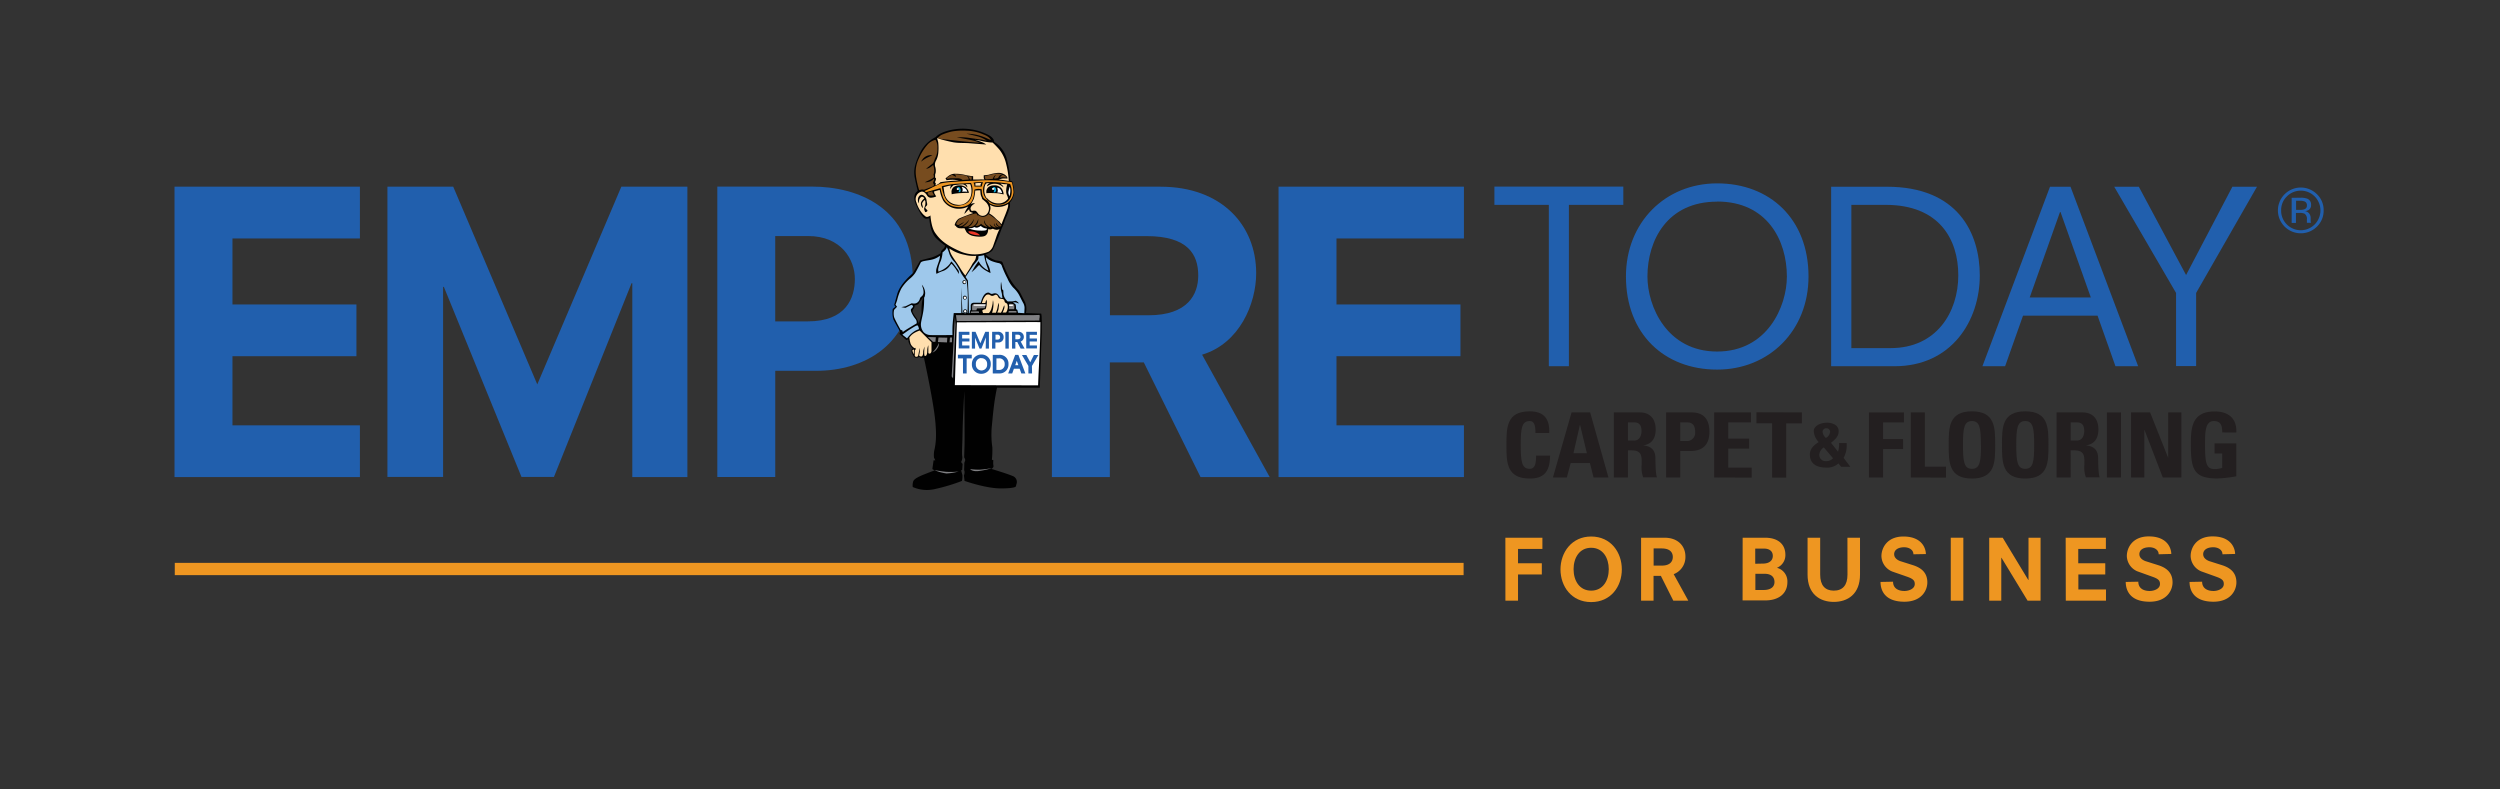 <svg id="Layer_1" data-name="Layer 1" xmlns="http://www.w3.org/2000/svg" xmlns:xlink="http://www.w3.org/1999/xlink" viewBox="0 0 684 216"><rect x="0" y="0" width="684" height="216" fill="#333333" stroke="none"/><defs><style>.cls-1{fill:none;}.cls-2{fill:#215fad;}.cls-3{fill:#ee9621;}.cls-4{fill:#231f20;}.cls-5{clip-path:url(#clip-path);}.cls-6{fill:#010101;}.cls-7{fill:#ed9623;}.cls-8{fill:#fff;}.cls-9{fill:#0bb0df;}.cls-10{fill:#774c1f;}.cls-11{fill:#eb3627;}.cls-12{fill:#808083;}.cls-13{fill:#9ec8eb;}.cls-14{fill:#ffdfae;}.cls-15{fill:#225fad;}</style><clipPath id="clip-path"><polygon class="cls-1" points="242.62 32.24 285.15 32.28 284.96 136.98 243.3 136.98 242.62 32.24"/></clipPath></defs><rect class="cls-1" width="684" height="216"/><path class="cls-2" d="M196.26,51.05h25.89c12.47,0,27.58,5.71,27.58,25.26,0,18.28-13.63,25.14-26.31,25.14H212.11v29.06H196.26ZM221,87.93c10.46,0,12.89-6.34,12.89-11.62s-3.7-11.73-12.79-11.73h-9V87.93Z"/><path class="cls-2" d="M47.75,51.08H98.47V65.24H63.6V83.31H97.52V97.46H63.6v18.91H98.47v14.16H47.75Z"/><path class="cls-2" d="M173,77.49h-.21l-21.23,53h-8.88l-21.24-52h-.21v52H106V51.08H124l23,54.09,23-54.09h18.07v79.45H173Z"/><path class="cls-2" d="M312.94,99.15h-9.29v31.38H287.8V51.08h29.69c16.69,0,26.2,10.46,26.2,23.67,0,8.34-4.55,19.23-14.8,22.29l18.5,33.49H328.47Zm1.27-12.89c10.88,0,13.63-5.81,13.63-10.88,0-5.7-2.75-10.78-14.16-10.78h-10V86.26Z"/><path class="cls-2" d="M349.81,51.08h50.72V65.24H365.66V83.31h33.92V97.46H365.66v18.91h34.87v14.16H349.81Z"/><path class="cls-2" d="M423.76,56.05H408.87v-5h35.27v5H429.25V100.2h-5.49Z"/><path class="cls-2" d="M469.81,50.17c14.44,0,25,9.74,25,25.47,0,14.83-10.78,25.48-25,25.48-14.43,0-24.95-9.73-24.95-25.48C444.86,60.82,455.64,50.17,469.81,50.17Zm0,5c-13.65,0-19.07,10.58-19.07,20.5,0,8.11,5.29,20.51,19.07,20.51s19.08-12.4,19.08-20.51C488.89,65.72,483.47,55.14,469.81,55.14Z"/><path class="cls-2" d="M516.26,51.09c19.53,0,25.41,12.8,25.41,24.29,0,12.28-7.64,24.82-23.32,24.82H501V51.09Zm-9.73,44.15h10.78c12.54,0,18.48-9.86,18.48-19.92,0-9.86-5.22-19.27-19.86-19.27h-9.4Z"/><path class="cls-2" d="M560.88,51.09h5.61L585,100.2h-6.21l-4.9-13.84H553.5l-4.9,13.84h-6.21ZM563.75,58h-.13l-8.29,23.38h16.72Z"/><path class="cls-2" d="M595.37,80.15,578.45,51.09h6.73l12.93,24.16,12.67-24.16h6.73L600.86,80.15v20h-5.49Z"/><path class="cls-2" d="M633.92,62a6.26,6.26,0,1,1,0-8.86,6,6,0,0,1,1.83,4.41A6.08,6.08,0,0,1,633.92,62Zm-8.24-8.25a5.18,5.18,0,0,0-1.56,3.81,5.26,5.26,0,0,0,1.55,3.84,5.37,5.37,0,0,0,7.63,0,5.44,5.44,0,0,0,0-7.65,5.36,5.36,0,0,0-7.62,0Zm3.69.35a5.06,5.06,0,0,1,1.87.25,1.69,1.69,0,0,1,1.07,1.74,1.51,1.51,0,0,1-.67,1.36,2.73,2.73,0,0,1-1,.33,1.69,1.69,0,0,1,1.18.67,2,2,0,0,1,.37,1.07V60c0,.16,0,.33,0,.51a2.12,2.12,0,0,0,.06.36l.05.08h-1.13a.14.14,0,0,1,0-.06.24.24,0,0,1,0-.08l0-.22v-.55a1.68,1.68,0,0,0-.64-1.57,3.07,3.07,0,0,0-1.36-.22h-1V61H627V54.12Zm1.31,1.08a3.21,3.21,0,0,0-1.47-.25h-1v2.49h1.1a3,3,0,0,0,1.15-.16,1,1,0,0,0,.71-1.07A1.06,1.06,0,0,0,630.68,55.2Z"/><path class="cls-3" d="M411.87,147.12H422v3.07h-6.67v3.92h6.51v3.07h-6.51v7.17h-3.45Z"/><path class="cls-3" d="M435.34,146.79c5.37,0,8.39,4.31,8.39,9s-3,8.94-8.39,8.94-8.39-4.31-8.39-8.94S430,146.79,435.34,146.79Zm0,3.08c-3.21,0-4.81,2.77-4.81,5.87s1.6,5.86,4.81,5.86,4.82-2.77,4.82-5.86S438.55,149.87,435.34,149.87Z"/><path class="cls-3" d="M454.41,157.55h-2v6.8H449V147.12h6.44c3.63,0,5.69,2.26,5.69,5.13a5,5,0,0,1-3.21,4.84l4,7.26h-4.1Zm.27-2.8c2.36,0,3-1.26,3-2.36s-.6-2.34-3.07-2.34h-2.18v4.7Z"/><path class="cls-3" d="M476.79,147.12h6.12c3.67,0,5.57,1.88,5.57,4.67a3.73,3.73,0,0,1-2.31,3.56v0a3.84,3.84,0,0,1,2.86,3.92c0,3.16-2.43,5-6,5h-6.26Zm5.52,7.08c1.63,0,2.73-.73,2.73-2.11s-1.05-2-2.43-2h-2.38v4.15Zm.19,7.22c2.18,0,3-1,3-2.18s-.69-2.25-2.69-2.25h-2.54v4.43Z"/><path class="cls-3" d="M505.46,147.12h3.44V157.2c0,5.39-3.42,7.48-7.18,7.48s-7.17-2.09-7.17-7.48V147.12H498v10.1c0,2.87,1.28,4.38,3.73,4.38s3.74-1.51,3.74-4.38Z"/><path class="cls-3" d="M523.51,151.65c0-1.19-1.14-1.92-2.52-1.92-1.71,0-2.75.75-2.75,1.9s1.15,1.77,2,2l3.16,1c2.29.73,3.92,2.06,3.92,4.72,0,2.11-1.51,5.28-6.28,5.28-6,0-6.53-3.88-6.53-5.41l3.43-.07c0,1.83,1.45,2.54,3.12,2.54,1.17,0,2.82-.57,2.82-1.9,0-.92-.39-1.4-2.08-2L518,156.47a4.67,4.67,0,0,1-3.24-4.31c0-2.2,1.52-5.37,6-5.37,5.32,0,6.16,3.53,6.16,4.8Z"/><path class="cls-3" d="M533.73,147.12h3.44v17.23h-3.44Z"/><path class="cls-3" d="M547.6,152.59h-.05v11.76h-3.3V147.12h3.69l7,11.57H555V147.12h3.3v17.23h-3.55Z"/><path class="cls-3" d="M565.17,147.12h11v3.07h-7.56v3.92H576v3.07h-7.36v4.1h7.56v3.07h-11Z"/><path class="cls-3" d="M590.61,151.65c0-1.19-1.15-1.92-2.52-1.92-1.72,0-2.76.75-2.76,1.9s1.15,1.77,2,2l3.16,1c2.3.73,3.92,2.06,3.92,4.72,0,2.11-1.51,5.28-6.28,5.28-6,0-6.53-3.88-6.53-5.41l3.44-.07c0,1.83,1.44,2.54,3.11,2.54,1.17,0,2.82-.57,2.82-1.9,0-.92-.38-1.4-2.08-2l-3.76-1.35a4.67,4.67,0,0,1-3.23-4.31c0-2.2,1.51-5.37,6-5.37,5.32,0,6.17,3.53,6.17,4.8Z"/><path class="cls-3" d="M608.07,151.65c0-1.19-1.15-1.92-2.52-1.92-1.72,0-2.76.75-2.76,1.9s1.15,1.77,2,2l3.16,1c2.3.73,3.93,2.06,3.93,4.72,0,2.11-1.52,5.28-6.29,5.28-6,0-6.53-3.88-6.53-5.41l3.44-.07c0,1.83,1.44,2.54,3.11,2.54,1.17,0,2.82-.57,2.82-1.9,0-.92-.38-1.4-2.08-2l-3.76-1.35a4.67,4.67,0,0,1-3.23-4.31c0-2.2,1.51-5.37,6-5.37,5.32,0,6.17,3.53,6.17,4.8Z"/><path class="cls-3" d="M400.44,154v3.35H47.82V154Z"/><path class="cls-4" d="M412.16,121.74c0-4.71,0-9.2,6.36-9.2,3.93,0,5.51,2.1,5.36,5.92H420.1c0-2.37-.43-3.26-1.58-3.26-2.17,0-2.45,2-2.45,6.54s.28,6.53,2.45,6.53c1.79,0,1.71-2.22,1.76-3.62h3.81c0,4.76-2,6.28-5.57,6.28C412.16,130.93,412.16,126.4,412.16,121.74Z"/><path class="cls-4" d="M424.88,130.64l5.1-17.8h5.09l5,17.8H436l-1-3.95h-5.26l-1.05,3.95Zm7.43-14.38h-.05L430.5,124h3.67Z"/><path class="cls-4" d="M445.41,130.64h-3.86v-17.8h7.13c2.63,0,4.31,1.62,4.31,4.66,0,2.27-.92,4-3.42,4.36v0c.84.1,3.35.3,3.35,3.5,0,1.14.07,4.49.43,5.23h-3.78a7.93,7.93,0,0,1-.41-3.45c0-2.12.21-3.92-2.75-3.92h-1Zm0-10.11h1.71c1.53,0,2-1.48,2-2.61,0-1.71-.74-2.35-2-2.35h-1.71Z"/><path class="cls-4" d="M455.85,112.84h6.95c3.52,0,4.9,2.07,4.9,5.32,0,2-.61,5.23-5.13,5.23h-2.86v7.25h-3.86Zm3.86,7.81h2.15a2.24,2.24,0,0,0,1.94-2.39c0-1.45-.41-2.69-2.15-2.69h-1.94Z"/><path class="cls-4" d="M469,130.64v-17.8h10.06v2.73h-6.21V120h5.72v2.74h-5.72v5.2h6.41v2.74Z"/><path class="cls-4" d="M493,112.84v3h-4.29v14.84h-3.86V115.8h-4.29v-3Z"/><path class="cls-4" d="M503,126.8a4.63,4.63,0,0,1-3.43,1.13c-2.82,0-4.39-1.28-4.39-3.6,0-1.57,1.14-2.58,2.42-3.38a4.79,4.79,0,0,1-1.36-3c0-1.31,1.61-2.3,3.71-2.3,1.17,0,3.11.53,3.11,2.32,0,1.54-1.1,2.33-2.09,3.19l1.92,2.43a7.14,7.14,0,0,0,.28-2.37h2.07a7.25,7.25,0,0,1-.83,4.06l1.85,2.44h-2.52Zm-4-4.39a2.67,2.67,0,0,0-1.24,1.92,1.7,1.7,0,0,0,1.87,1.83,2.32,2.32,0,0,0,1.88-.79Zm1.72-4.24a1,1,0,0,0-1-1,1,1,0,0,0-1.07.94,2.67,2.67,0,0,0,.9,1.71A2.1,2.1,0,0,0,500.71,118.17Z"/><path class="cls-4" d="M511.35,130.64v-17.8h9.58v2.73h-5.72v4.56h5.47v2.74h-5.47v7.77Z"/><path class="cls-4" d="M522.79,130.64v-17.8h3.86v14.84h5.77v3Z"/><path class="cls-4" d="M533.16,121.74c0-4.71,0-9.2,6.36-9.2s6.36,4.49,6.36,9.2,0,9.19-6.36,9.19S533.16,126.4,533.16,121.74Zm8.81,0c0-4.56-.28-6.54-2.45-6.54s-2.45,2-2.45,6.54.28,6.53,2.45,6.53S542,126.3,542,121.74Z"/><path class="cls-4" d="M547.74,121.74c0-4.71,0-9.2,6.36-9.2s6.36,4.49,6.36,9.2,0,9.19-6.36,9.19S547.74,126.4,547.74,121.74Zm8.81,0c0-4.56-.28-6.54-2.45-6.54s-2.45,2-2.45,6.54.28,6.53,2.45,6.53S556.55,126.3,556.55,121.74Z"/><path class="cls-4" d="M566.54,130.64h-3.86v-17.8h7.13c2.63,0,4.31,1.62,4.31,4.66,0,2.27-.92,4-3.42,4.36v0c.84.1,3.35.3,3.35,3.5,0,1.14.07,4.49.43,5.23H570.7a7.93,7.93,0,0,1-.41-3.45c0-2.12.21-3.92-2.76-3.92h-1Zm0-10.11h1.71c1.53,0,2-1.48,2-2.61,0-1.71-.75-2.35-2-2.35h-1.71Z"/><path class="cls-4" d="M576.45,130.64v-17.8h3.85v17.8Z"/><path class="cls-4" d="M583.06,130.64v-17.8h5.21l4.9,12.32h.05V112.84h3.61v17.8h-5.09l-5-13h-.05v13Z"/><path class="cls-4" d="M608,118.31c0-1.65-.25-3.11-2.29-3.11-2.41,0-2.41,3.13-2.41,6.59,0,5.57.57,6.55,2.76,6.55A6.2,6.2,0,0,0,608,128v-3.94h-2.1v-2.74h5.95v9a35.82,35.82,0,0,1-5.21.59c-6.48,0-7.22-2.59-7.22-9.34,0-4.49.23-9,6.54-9,3.78,0,6.12,2,5.89,5.77Z"/><g class="cls-5"><path class="cls-6" d="M249.74,85.5c-.28-.53.28-1.11.28-1.11a1.94,1.94,0,0,0,.16-.37.6.6,0,0,0,0-.46s1-.17,1.14-.46a13.4,13.4,0,0,1,.85-1.23,3.74,3.74,0,0,1,.4-.54,9.88,9.88,0,0,0-.37,2c-.14,1.37,0,2.11-.17,2.87s-.65,2.34-.65,2.34a5,5,0,0,0-.65-1.51A12,12,0,0,1,249.74,85.5Zm-5.31,1.91c.47.92,1.84,3.34,1.84,3.34l-.16.63,1.9,1.68.45-.24a2.36,2.36,0,0,1,.12.63,2.65,2.65,0,0,0,.52,1.15,3.31,3.31,0,0,0,.63.75.79.79,0,0,0-.29,1,2.57,2.57,0,0,0,.41.86s.17.58.63.64a1.89,1.89,0,0,0,.8-.06l.18-.23s.29.35.57.35a7.19,7.19,0,0,0,.75-.06s2.35,10.7,3,16.34.11,7.6-.06,8.64a6.29,6.29,0,0,0-.17,2.42,6.18,6.18,0,0,1,.34.69h-.46l-.34,2.4.63.36s-1.73.63-3,1.15-2.65,1.15-2.88,1.9a3.74,3.74,0,0,0-.11,1.5,9.6,9.6,0,0,0,6.21.52,50.51,50.51,0,0,0,7.25-2.19,5.51,5.51,0,0,0,.12-1.62c-.12-.46-.35-1.26-.35-1.26l.29-.13.12-1.66s-.46-.34-.35-.63a2.36,2.36,0,0,0,.23-1.55c-.11-.93.06-3.11.12-6.86s.47-10.87.47-10.87.11,13.06.06,14.67-.11,3.46-.11,3.46.34.52.29.81a6.28,6.28,0,0,1-.24.69l-.05,2a1.36,1.36,0,0,1,.11.75,3.43,3.43,0,0,1-.17.74l.17,1.45s5.76,2.06,9.9,2.06,4.14-.56,4.14-.56.12-.47.24-.87a1.73,1.73,0,0,0-1.22-2c-1.32-.58-5.52-1.85-5.52-1.85v-.23a.66.66,0,0,0,.35-.8,4.32,4.32,0,0,1,0-1.38l-.41-.17a24.79,24.79,0,0,0,.12-3.4,24.32,24.32,0,0,1-.12-5.93c.28-2.94.52-5.58,1-8.29s.47-2.07.47-2.07h11.63s.25-6.15.34-9.39.36-8.46.36-8.46a3.07,3.07,0,0,1-.17-1.08,5.33,5.33,0,0,0-.14-1.35l-4.2-.16a4.6,4.6,0,0,0-.4-3.33c-.93-1.73-1.21-2.59-1.79-3.11a16.79,16.79,0,0,1-2.42-3.4c-.63-1.2-1.26-2.7-1.43-3.1s-.29-1-.58-1.15a10.13,10.13,0,0,0-1.56-.29,8,8,0,0,1-1.49-.7,8.86,8.86,0,0,1-1.38-.92s1.67-.63,2-1.27,1-2.18,1.43-3.21,1-2.59,1-2.59l.58-1.33a15.27,15.27,0,0,1,.57-1.61,17,17,0,0,0,1.09-2.94,3.59,3.59,0,0,0,0-1.26,5.18,5.18,0,0,0,1.21-2.65,11,11,0,0,0-.58-3.17l-.51-.11a28.42,28.42,0,0,0-1-6.16A7.75,7.75,0,0,0,272,38.83s.17-1.2-2.13-2.18a15.25,15.25,0,0,0-9.09-1.21c-3.8.69-4.78,2.07-4.78,2.07a9.51,9.51,0,0,0-4.2,4.14c-1.33,2.82-2,4.67-1.5,7.09s.8,3.51.8,3.51-1.78.91-.46,3.79,2.13,3.91,2.88,3.8l.75-.11s.12,3.91,2,5.59a19.74,19.74,0,0,0,2.3,1.88,1.5,1.5,0,0,1-.46.87,3.52,3.52,0,0,0-.64.69l-.11.52a9.61,9.61,0,0,1-2.65,1.21c-1.49.4-2.93.75-2.93.75l-2,3.51s-3.52,2.81-4.31,5.75l-.82,2.94.35.46-.74.63A6.47,6.47,0,0,0,244.43,87.41Z"/><path class="cls-7" d="M258.34,53.65a11.16,11.16,0,0,1-.66-2.68,19.53,19.53,0,0,1,4.21-.7l3.78-.2a4.79,4.79,0,0,1,.31,3c-.35,1.82-1.19,2.84-3.6,3.18a3.81,3.81,0,0,1-4-2.63m8-3.66a13.12,13.12,0,0,1,2.58-.09,2.74,2.74,0,0,0-.22.54l-.15.63h-.65c-.37,0-1.34,0-1.34,0a2.47,2.47,0,0,0-.05-.62A1.14,1.14,0,0,0,266.33,50Zm2.75,1a10.27,10.27,0,0,1,.43-1.07,22.66,22.66,0,0,1,3.55,0c1.75.15,3.25.45,3.25.45a4.75,4.75,0,0,1,.29,3.25,3.34,3.34,0,0,1-3.46,2.4,3.52,3.52,0,0,1-2.6-.9,4,4,0,0,1-1.48-2A4.41,4.41,0,0,1,269.08,51Zm-16.14,1.31.33.32,4-1.13a18.72,18.72,0,0,0,.56,2.11,4.18,4.18,0,0,0,2.89,2.89c1.87.46,3.78.19,4.82-1s1-3.57,1-3.57a3.67,3.67,0,0,1,1.07-.21,3.39,3.39,0,0,1,.94.14s0,.62.08,1.15a2.79,2.79,0,0,0,.46,1.21,3.38,3.38,0,0,0,.93.62,1.8,1.8,0,0,1,.63.8,6.6,6.6,0,0,0,1.6.59,5.32,5.32,0,0,0,3.55-.8,4,4,0,0,0,1.44-2.79,11,11,0,0,0-.45-2.72,11.49,11.49,0,0,0-1.64-.27,34.14,34.14,0,0,0-3.95-.27c-2.26-.08-3.9.1-5.46.13s-3.43.2-5.34.32a17.8,17.8,0,0,0-3.14.43l-2.12,1C254.38,51.67,252.94,52.28,252.94,52.28Z"/><path class="cls-8" d="M276.28,51.05a3.86,3.86,0,0,1,.15,1.28,7.61,7.61,0,0,1-.21,1.35,2.27,2.27,0,0,1-.34-1.11,12.71,12.71,0,0,1,.4-1.52"/><path class="cls-8" d="M274.17,52.85l-.65-.14c-.23,0-.66-.06-.66-.06A1.36,1.36,0,0,0,273,52c-.06-.27-.17-.65-.17-.65s.94-.11,1.36,1.52"/><path class="cls-9" d="M271.5,51.18l.66,0s.31.13.35.68a.75.75,0,0,1-.29.75l-.43,0a1.29,1.29,0,0,0,.25-.74c0-.33-.54-.73-.54-.73"/><path class="cls-8" d="M271.38,51.69c0,.14.16.26.35.26s.36-.12.36-.26-.16-.26-.36-.26-.35.12-.35.26"/><path class="cls-8" d="M264.64,52.47a1.59,1.59,0,0,0-.47-.82,2.09,2.09,0,0,0-.69-.45.57.57,0,0,0-.38-.05,1.11,1.11,0,0,1,.27.7.9.9,0,0,1-.14.62,4.45,4.45,0,0,1,1.41,0"/><path class="cls-9" d="M261.73,51.26a.59.59,0,0,1,.41-.1.61.61,0,0,1,.6.42,1,1,0,0,1,.06.7,1.15,1.15,0,0,1-.13.29l-.47,0a1.22,1.22,0,0,0,.23-.62.8.8,0,0,0-.39-.64,1.8,1.8,0,0,0-.31-.08"/><path class="cls-8" d="M261.75,51.72a.29.29,0,0,0,.31.26.3.3,0,0,0,.32-.26.3.3,0,0,0-.32-.27.3.3,0,0,0-.31.27"/><path class="cls-10" d="M271.11,38.33s-.27-.91-2.1-1.57a12.28,12.28,0,0,0-4.55-1,17.9,17.9,0,0,0-4,.21,15.14,15.14,0,0,0-2.28.7,3.63,3.63,0,0,0-1.16.63c-.24.19-.59.52-.59.52a19.91,19.91,0,0,0,2.63.37c2.38.28,5.15.56,6.52.68s2.57.2,2.57.2a16.31,16.31,0,0,0-2.89-.84l-3.49-.66a18.73,18.73,0,0,1,3.37.15c1.76.26,3.16.43,3.86.57l1,.2a8.63,8.63,0,0,0-2.88-1.27c-1.75-.43-2.69-.63-2.69-.63a13.17,13.17,0,0,1,3.22.41A13.76,13.76,0,0,1,270.33,38a7.14,7.14,0,0,0,.78.31"/><path class="cls-10" d="M253.61,43.17A11.66,11.66,0,0,0,252,44.24a4,4,0,0,1,.3-.49,2.85,2.85,0,0,1,2.81-1.28Zm-3,5a24.26,24.26,0,0,0,.88,3.88,4,4,0,0,1,.72-.2,2.13,2.13,0,0,1,.6.07s2.25-.85,2.54-1a.47.47,0,0,0,0-.72c-.16-.1,0-.47.14-.74a1.8,1.8,0,0,0,.11-.58,5.38,5.38,0,0,1-1,.71,3.81,3.81,0,0,1-1.6.28,24.88,24.88,0,0,0,2.34-1.19c.33-.27.06-.88.06-.88a3.18,3.18,0,0,0,.21-1.3,4.62,4.62,0,0,0-.31-1.37,5.39,5.39,0,0,1-.93.72,2.31,2.31,0,0,1-1,.33s1.25-1,1.66-1.3.58-1,.8-1.53a5.16,5.16,0,0,0,.64-2.82,3.76,3.76,0,0,0-.52-2.28,4.39,4.39,0,0,0-2.07,1.2,14.92,14.92,0,0,0-2.48,3.89A8.38,8.38,0,0,0,250.62,48.2Z"/><path class="cls-10" d="M273.52,48.6a4.38,4.38,0,0,1,.89-.1l1,.08a.78.78,0,0,0-.25-.28c-.18-.15-.7-.48-.7-.48a1.33,1.33,0,0,0-.51.27,5.45,5.45,0,0,0-.42.51"/><path class="cls-10" d="M274.12,47.71a1.81,1.81,0,0,0-.66.4,5.15,5.15,0,0,0-.4.6s-.53.11-.79.14l-.25,0a1,1,0,0,1,.11-.46c.13-.23.36-.56.36-.56a2.25,2.25,0,0,0-.5.4,5.38,5.38,0,0,0-.38.7l-1.9.16a1.11,1.11,0,0,1-.23-.42,1.57,1.57,0,0,1,0-.52c.53,0,1.88-.52,2.92-.6a5.45,5.45,0,0,1,1.76.11"/><path class="cls-10" d="M265.85,48.36l0,.76-.49,0a1,1,0,0,0-.16-.36c-.1-.12-.33-.51-.33-.51l1,.07"/><path class="cls-10" d="M263.44,49.29a2.21,2.21,0,0,0-1.52-.52c-1,0-1.34,0-1.82,0a7.08,7.08,0,0,0-.92.16l-.14-.26a9.84,9.84,0,0,1,.93-.6c.29-.14.47-.3.74-.13s.87.45.87.45a.9.9,0,0,0-.26-.54,1.14,1.14,0,0,0-.29-.2l1.61.11a12.13,12.13,0,0,1,1.73.31c.42.15.63.73.69,1.05l-1.62.12"/><path class="cls-10" d="M255.05,52.33a1.77,1.77,0,0,0,.21.59c.17.29.31.5.31.5a3.33,3.33,0,0,1-.93.1c-.31,0-.51-.07-.61-.23a4,4,0,0,1-.25-.55,1.21,1.21,0,0,1,.62-.23,2.28,2.28,0,0,0,.65-.18"/><path class="cls-10" d="M261.62,61.25s-.05.24.63.32h0s.45-.27.92-.52a3.31,3.31,0,0,0,.67-.44,3.75,3.75,0,0,1-.74.74c-.31.17-.79.52-.79.52s.16.09.67,0a2,2,0,0,0,.85-.46,7,7,0,0,0,.89-.8c.21-.24.44-.53.44-.53a2.7,2.7,0,0,1-.68,1.08,3.42,3.42,0,0,1-1,.79,2.24,2.24,0,0,0,1.1,0,2.45,2.45,0,0,0,1.13-.86,11.93,11.93,0,0,0,.79-1.18,3.25,3.25,0,0,1-.63,1.4,2.83,2.83,0,0,1-1,.82,2.07,2.07,0,0,0,1.35-.23,2.27,2.27,0,0,0,1-1,5.71,5.71,0,0,0,.43-1,2.66,2.66,0,0,1-.2,1.19,3.13,3.13,0,0,1-.6.7,1.51,1.51,0,0,0,1-.13,2.32,2.32,0,0,0,.57-.47,2.66,2.66,0,0,0,.58.47,3.23,3.23,0,0,0,.9.39l.29.06a2.89,2.89,0,0,1-.76-.88,1.4,1.4,0,0,1-.17-.74,1,1,0,0,1,.06-.27s.19,1,.6,1.28.59.59.88.65a3.07,3.07,0,0,0,.47,0,1.1,1.1,0,0,1-.38-.48,1.5,1.5,0,0,1-.14-.41,2.54,2.54,0,0,0,.82.74c.46.19.53.25.82.21l.29,0a1.56,1.56,0,0,1-.67-.56.56.56,0,0,1,0-.57s.09.68.52.87.3.21.62.19l.31,0a1.45,1.45,0,0,1-.72-.46c-.4-.4-.14-.69-.14-.69a1.65,1.65,0,0,0,.52.75c.58.34.5.32.88,0a12,12,0,0,0-.84-1.08,11.49,11.49,0,0,0-1.72-1.42,10.51,10.51,0,0,0-1-.67,2.14,2.14,0,0,1-1.5.78,1.94,1.94,0,0,1-1.21-.49l-.16.14a1,1,0,0,1-.31-.45c-.1-.29-.65-.08-1.77.22a13,13,0,0,0-2.58,1c-1,.45-.88.79-1.06,1A2.44,2.44,0,0,0,261.62,61.25Z"/><path class="cls-8" d="M270,62.51a2.25,2.25,0,0,1-1.07-.27,2,2,0,0,1-.58-.43s-.8.57-1.25.47a1.89,1.89,0,0,1-.54-.17,2,2,0,0,1-.86.32,6.41,6.41,0,0,1-.82,0,8.5,8.5,0,0,0,3.08.66c1.85.08,1.93-.18,2-.27a1,1,0,0,0,.05-.33"/><path class="cls-11" d="M268.13,64.38a2.78,2.78,0,0,0-1.09-.76,3.67,3.67,0,0,0-1.43-.33,4.8,4.8,0,0,0-.65,0s-.11.54,1.2.86a6.71,6.71,0,0,0,2,.23"/><path class="cls-8" d="M263.55,77.17a.34.34,0,1,0,.33-.33.34.34,0,0,0-.33.33"/><path class="cls-8" d="M263.67,81.42a.34.34,0,1,0,.67,0,.34.34,0,0,0-.67,0"/><path class="cls-8" d="M263.76,85.17a.33.33,0,1,0,.33-.34.33.33,0,0,0-.33.34"/><path class="cls-12" d="M277.45,84.6h-1.38l.05-1.48a4.52,4.52,0,0,1,1,.07c.31.08.36.25.4.57a4.45,4.45,0,0,1-.05.84"/><path class="cls-12" d="M269.68,83.16a10.31,10.31,0,0,1-.22,1l-.07.15s-1.34.07-1.65.07-.45-.06-.51.18-.07.35-.07.35l-1.19,0s0-.44,0-.82,0-.86.63-.87l3,0"/><path class="cls-8" d="M269.39,83.66H267c-.41,0-.67,0-.67-.18s.35-.17.67-.17h2.66l-.07.34h-.22"/><path class="cls-8" d="M276.12,83.35h.76c.33,0,.32.12.32.2s-.1.15-.37.17-.72,0-.72,0v-.36"/><path class="cls-12" d="M267.83,85.64s.18-.51-.28-.47-1.93.06-1.93.06v.39l2.21,0"/><path class="cls-12" d="M278.1,85.55s.15-.47-.21-.47-1.47,0-1.6,0-.33,0-.35.17,0,.27,0,.27l2.18,0"/><path class="cls-12" d="M284.41,86.16a2,2,0,0,1,0,.87,1.42,1.42,0,0,0,0,.67l-22.64.14-.22-1.62,21.21,0"/><polyline class="cls-12" points="261.27 86.72 261.43 88.83 260.76 103.55 260.38 102.98 261.27 86.72"/><polyline class="cls-12" points="260.48 92.33 260.46 93.64 259.8 93.66 259.91 92.36 260.48 92.33"/><polyline class="cls-12" points="259.18 92.39 259.1 93.69 256.62 93.58 256.77 92.34 259.18 92.39"/><polyline class="cls-12" points="256.05 92.27 255.93 93.51 255.27 93.53 253.86 92.2 256.05 92.27"/><path class="cls-12" d="M256.89,93.84a7.92,7.92,0,0,1-1.8,2.64,2.86,2.86,0,0,0,1.36-1.15,2.16,2.16,0,0,0,.44-1.49"/><path class="cls-8" d="M284.65,88.13s0,4.73-.24,8.89-.39,8.41-.39,8.41l-22.77-.06s.27-9.57.4-12.72.16-4.46.16-4.46l20.65-.07"/><path class="cls-12" d="M271.46,128.06a26.9,26.9,0,0,1-3.37.44,18,18,0,0,1-2.66-.15s.51.69,2.2.54a21.27,21.27,0,0,0,3.83-.83"/><path class="cls-12" d="M262.3,129a18.62,18.62,0,0,1-3.55.08c-1.49-.16-3.11-.46-3.11-.46a13.05,13.05,0,0,0,3.32.92,15.44,15.44,0,0,0,3.34-.54"/><path class="cls-13" d="M251,89a1.18,1.18,0,0,1,.33.58,1,1,0,0,1,.07.5,5.17,5.17,0,0,0-1.47.73,6.34,6.34,0,0,0-1.2,1.08l-.58.68-1.26-1s1.34-1,2.24-1.56,1.3-.79,1.48-.86A2.59,2.59,0,0,1,251,89"/><path class="cls-13" d="M264.76,80c-.1-1.88-.26-3.07-.26-3.07s-1.13-1.48-1.58-2.26a18.94,18.94,0,0,0-1.66-2.88,6.33,6.33,0,0,1-1.52-2.34,12.77,12.77,0,0,0-.68-1.81,2.13,2.13,0,0,1-.58.9,3.84,3.84,0,0,1-.59.5,8.7,8.7,0,0,1-.49,2.34,8.66,8.66,0,0,0-.72,2.3,3.86,3.86,0,0,0,.07.64,7.21,7.21,0,0,0,1.94-1,5.34,5.34,0,0,0,1.36-1.4c.11-.26.21-.46.38-.26A17.06,17.06,0,0,1,261.5,73c.33.53.82.95.84,1.32s0,.66,0,.66-.37-.7-.83-1.38a9.89,9.89,0,0,0-1-1.27c-.15-.13-.06-.37-.58.3a3.92,3.92,0,0,1-1.82,1.48,9.41,9.41,0,0,0-1.55.64l-.36.16a3,3,0,0,1,0-1.35c.2-.76.51-1.54.65-2a5.47,5.47,0,0,0,.31-1.27l0-.32a5.58,5.58,0,0,1-2.42,1.11c-1.49.3-2.64.33-2.87.83s-1.23,2.45-1.54,2.88a7.56,7.56,0,0,1-1.25,1.34,11.45,11.45,0,0,0-2.52,2.89,14.29,14.29,0,0,0-1.11,3.14c-.31.89-.44,1.22-.44,1.22l.42.55-.8.84a4.4,4.4,0,0,0,0,2c.3.84,1.76,3.46,1.76,3.46l.49.19.12.41s.64-.46,1.9-1.22,1.89-1.12,1.89-1.12a1.56,1.56,0,0,0-.29-1.2,8,8,0,0,1-1.2-2c-.14-.47-.12-.66.13-.89s.54-.62.3-.77a2.27,2.27,0,0,0-.38-.23l-1.63.83-1.13-.2,1.17-.23,1.71-.84a1.86,1.86,0,0,0,1.19,0,1.76,1.76,0,0,0,1-1.17,1.1,1.1,0,0,1,.54-.71,1.59,1.59,0,0,0,.48-1.35,4.24,4.24,0,0,0-.26-1.19c-.12-.35-.2-.65-.2-.65a3.75,3.75,0,0,1,.91,2.34c-.09,1.19-.29,1.16-.29,1.16a23.43,23.43,0,0,1-.17,3.41c-.24,1.81-.75,3.23-.71,4.11a3.29,3.29,0,0,0,.77,2,2.65,2.65,0,0,0,1.77.76c.74.06,6.1,0,6.1,0s-.06-1.78.06-3.2.29-2.82.29-2.82l2.07,0,0-7.07.29,7,1.4,0S264.85,81.84,264.76,80Zm-1.44-2.81a.55.55,0,0,1,.55-.54.55.55,0,0,1,0,1.09A.55.55,0,0,1,263.32,77.17Zm.66,3.71a.53.53,0,0,1,.53.52.53.53,0,1,1-.53-.52Zm.09,4.81a.54.54,0,1,1,0-1.08.54.54,0,1,1,0,1.08Z"/><path class="cls-13" d="M265.08,85.77s0-2.65-.08-4.73-.18-4.27-.18-4.27l-.64-1s1.41-2.17,2.15-3.16,1.31-1.47,1.34-1.86.05-.71.05-.71.42,0,.79-.08a6.82,6.82,0,0,0,.74-.17,16,16,0,0,0,.4,1.81c.25.89.6,1.79.68,2.06a3.7,3.7,0,0,1,.11.37,5.54,5.54,0,0,1-1.6-1.09,4.83,4.83,0,0,1-.95-1.24c-.09-.15-.18-.32-.35,0s-.73,1-1,1.5-.74,1.29-.74,1.29a12.44,12.44,0,0,0,1.29-1.17,7.91,7.91,0,0,1,.81-.82,7,7,0,0,0,1.26,1.18A13.34,13.34,0,0,0,271,74.71a7.51,7.51,0,0,0-.36-1.58c-.26-.63-.64-1.38-.73-1.67a2.14,2.14,0,0,1-.13-.67,2.25,2.25,0,0,1,0-.4,4.48,4.48,0,0,0,1.43,1,12.35,12.35,0,0,0,1.93.58,1.13,1.13,0,0,1,1,.89,29,29,0,0,0,1.5,3.34,9,9,0,0,0,1.54,2.45,8.24,8.24,0,0,1,1.61,2c.37.7,1,2,1.17,2.26a3,3,0,0,1,.36,1.29l-.07,1.49-1.73-.11s-.06-.34-.12-.56-.09-.3-.23-.35a.54.54,0,0,1-.17-.08s0-1.13-.17-1.34a2.17,2.17,0,0,0-.68-.42,1,1,0,0,1,.52-.12,1.73,1.73,0,0,1,.68.19,3.64,3.64,0,0,0,.47.11s-.7-.82-1.08-.7a3.83,3.83,0,0,1-1,.16,5.57,5.57,0,0,0-.66,0c-.58.06-.5-.15-.75-.39a3.13,3.13,0,0,1-.78-1.57c-.06-.63,0-1-.11-1.15s-.26.11-.32-.71a12.31,12.31,0,0,0-.24-1.56,10.38,10.38,0,0,0-.06,1.89c.09.77.32,1.3.32,1.62a4.77,4.77,0,0,0,.15.88s-.47.22-.85-.38c-.78-1.23-1.42-.8-2-.7-.41.08-.66-.33-1-.34-1.52-.06-2.08,2.77-2.08,2.77l-1.61,0s-1.16-.15-1.16.78,0,1.23,0,1.23a.42.42,0,0,0-.24.35c0,.25,0,.37,0,.37l-.1,0,0,.15-.12-.07"/><path class="cls-14" d="M276,49.49a24.49,24.49,0,0,0-.71-4.62A9.81,9.81,0,0,0,273.49,41a25.15,25.15,0,0,0-1.91-2,10.83,10.83,0,0,1-1.52-.14,15.6,15.6,0,0,1-1.74-.35c-.46-.12-1.6-.25-1.6-.25s1.43.39,2,.65a4.77,4.77,0,0,1,1.11.63s-3.13-.23-4.56-.35-2.89,0-4.39-.25a38.82,38.82,0,0,1-4.52-1.15A7.81,7.81,0,0,1,256.7,39a14.17,14.17,0,0,1,0,3,5.71,5.71,0,0,1-.58,1.91,2.26,2.26,0,0,0-.27,1.64,3.73,3.73,0,0,1,.14,1.74l-.14.45,0,.88s.29,0,.23.42-.27.68-.25.84.22.14.2.31-.08.53-.08.53a6,6,0,0,0,.79-.4,2.4,2.4,0,0,0,.57-.48s1.37-.2,2.51-.3,2.54-.15,2.54-.15a9.57,9.57,0,0,0-1.72-.21,14.32,14.32,0,0,0-1.64.12l-.32-.47a7.82,7.82,0,0,1,.83-.68,2.86,2.86,0,0,1,2-.6,9.9,9.9,0,0,1,2.28.25,13.72,13.72,0,0,0,1.61.31,5.7,5.7,0,0,0,.85.09v.92s.23,0,1.38,0a13,13,0,0,1,1.72,0,1.17,1.17,0,0,1-.2-.49c0-.18,0-.67,0-.67s.82-.06,1.35-.15A11.22,11.22,0,0,1,273,47.3a3.18,3.18,0,0,1,1.95.51c.43.35.54.51.6.66s.28.4-.13.37-.9,0-1.09,0-1.08.27-1.08.27.67.07,1.27.16l1.48.24"/><path class="cls-14" d="M268.48,50.09a1.33,1.33,0,0,0-.18.35.91.91,0,0,0,0,.35l-1.44,0a.66.66,0,0,0,0-.31,1.75,1.75,0,0,1,0-.35s.6-.06.94-.06l.76,0"/><path class="cls-14" d="M269.86,52.9s0-.57,0-.7a1.82,1.82,0,0,1,.76-1.13,2.57,2.57,0,0,1,1.38-.35,2.29,2.29,0,0,1,1.6.46c.91.53,1,2,1,2l-.55-.11a7,7,0,0,0-1.87-.22,16.71,16.71,0,0,0-2.26,0m.17,1.4a4.07,4.07,0,0,0,3.38,1.4,3.23,3.23,0,0,0,2.35-1.32l-.06-.25a2.23,2.23,0,0,0-.2-.56,2.65,2.65,0,0,1-.27-1.18,6.13,6.13,0,0,1,.3-1.93L275,50.4c-.37,0-1.29-.18-1.29-.18a2.7,2.7,0,0,0,.47.41,1.12,1.12,0,0,1,.37.65,3.34,3.34,0,0,0-2.51-1,3,3,0,0,0-1.95.73l0-.22a.75.75,0,0,1,.3-.44,1.18,1.18,0,0,1,.48-.24l-.66,0c-.66,0-.82.8-.89,1.62A3.77,3.77,0,0,0,270,54.3Z"/><path class="cls-14" d="M260.33,52.67a1.72,1.72,0,0,1,.53-1.42,2.44,2.44,0,0,1,1.59-.53,2.71,2.71,0,0,1,1.74.46,2.93,2.93,0,0,1,.91,1.58s-1,0-2.36.08a13.76,13.76,0,0,0-2.37.31l0-.48m-2.22-1.45.23,1.54A3.76,3.76,0,0,0,261.79,56a3.33,3.33,0,0,0,3.77-2.17,5.19,5.19,0,0,0-.1-3.46l-1.31,0s.15.13.35.33a.81.81,0,0,1,.14.58s-.34-.37-.51-.54a1.91,1.91,0,0,0-.68-.3s-.47,0-1.06.06l-1.48.16a3.55,3.55,0,0,0-.37.33,5.8,5.8,0,0,0-.6.74s0-.21.08-.51a1.33,1.33,0,0,1,.17-.45s-.37,0-.87.14S258.11,51.22,258.11,51.22Z"/><path class="cls-14" d="M268.26,52.08a4.08,4.08,0,0,0-.68,0l-.76.06a10.46,10.46,0,0,1-.37,2.24,8.62,8.62,0,0,1-.84,1.48,2,2,0,0,1,.64-.25,1.08,1.08,0,0,1,.52.13,1.43,1.43,0,0,0-.71.38c-.35.33-.71.85-.41,1.31l.21.32a2.31,2.31,0,0,1,.76-.11c.18,0,.42-.06,1,.81a1.56,1.56,0,0,0,2.22.26,2.13,2.13,0,0,0,.72-1.93,3,3,0,0,0-.94-1.58c-.31-.29-1-.84-1-.84l.14-.06a4.74,4.74,0,0,1-.41-.93c-.08-.36-.14-1.25-.14-1.25"/><path class="cls-14" d="M270.66,58.4a7.08,7.08,0,0,1,1.64,1.25c.88.89,1,.82,1.26,1.16l.44.57s.45-1.17.76-1.93.62-1.56.79-2.08a3.9,3.9,0,0,0,.28-1.13,2.11,2.11,0,0,0,0-.42,4.92,4.92,0,0,1-2.33.78A4.15,4.15,0,0,1,270.8,56a2.39,2.39,0,0,1,.19,1.17C270.89,57.65,270.66,58.4,270.66,58.4Z"/><path class="cls-14" d="M251.36,55.63a2,2,0,0,1-.12-1.56c.34-.76.86-.88,1.27-.68a1.75,1.75,0,0,1,1,1.46c.14.88.28,1.15.05,1.4s-.59.49-.26.84.59.51.39.7-.52.37-.62.1-.31-.7-.19-1a4.92,4.92,0,0,0,.29-.94,4.22,4.22,0,0,0,0-.87c-.06-.26-.17-.43-.37-.2s-.59.66-.5,1,.43,1.38.05.88a1.5,1.5,0,0,1-.36-1.32,2.41,2.41,0,0,1,.48-.75c.19-.22.52-.41.34-.57s-.54-.45-.82-.18a1.41,1.41,0,0,0-.52.85c-.06.39-.1.86-.1.86m-.64-.26a8.38,8.38,0,0,0,1.89,3.31c.56.48.74.77,1.3.59s.65-.37.65-.37.17,3.21,1.3,4.8,2.48,3.12,6.73,5a10,10,0,0,0,7.93.12,3.19,3.19,0,0,0,1.16-1.45c.27-.76.54-1.54.81-2.32a16.64,16.64,0,0,1,.69-1.81c.19-.39.29-.58.29-.58a1.82,1.82,0,0,1-.82.19,3.32,3.32,0,0,1-.72-.15.52.52,0,0,0-.56-.06,1.1,1.1,0,0,1-.67.1l-.35-.08s.08,1.36-.88,1.85-3.18.09-3.63-.08a3.46,3.46,0,0,1-1.42-.94l-.56-1.08a8,8,0,0,1-1.51,0,1.86,1.86,0,0,1-.72-.39s0-.1-.14-.21-.31-.24-.31-.24a3.07,3.07,0,0,1,1.09-1.73c.75-.41,4-1.58,4-1.58s-.88-.25-1-.49a3.23,3.23,0,0,1-.12-.54,3.85,3.85,0,0,0-.64.6,5.64,5.64,0,0,1-.7.68,6.4,6.4,0,0,1,.39-.91l.35-.59c.08-.13.39-.58.39-.58a5.24,5.24,0,0,1-2.69.66,5,5,0,0,1-4.15-2.16,9.68,9.68,0,0,1-1-3l-1.54.43a1.23,1.23,0,0,0,.12.59c.13.24.45.78.45.78a4,4,0,0,1-1.46.35,1.17,1.17,0,0,1-.94-.49c-.17-.23-.8-1.44-1.79-1.13A2.12,2.12,0,0,0,250.72,55.37Z"/><path class="cls-14" d="M267.13,70a9.51,9.51,0,0,1-3.16-.28,11,11,0,0,1-3-1L259.74,68a5.37,5.37,0,0,0,.69,1.9c.58,1,1.27,1.84,2,3A24,24,0,0,0,263.8,75l.33.39s.33-.6.88-1.42.82-1.4,1.18-2a4.37,4.37,0,0,0,.71-1.09c.09-.35.23-1,.23-1"/><path class="cls-14" d="M251.68,90.48l3.18,3.17s0,1.67,0,2.28-.33.83-.54.83a.41.41,0,0,1-.33-.18l0-2.14a4.1,4.1,0,0,0-.29,1.38c0,.69-.07,1.34-.39,1.51s-.4,0-.43-.39a7.64,7.64,0,0,1,0-1c0-.22.08-1.12.08-1.12a7.66,7.66,0,0,0-.37,1.26c0,.4,0,1.45-.54,1.45s-.58-.33-.58-.33.15-.65.18-1,.07-1,.07-1a7.13,7.13,0,0,0-.35,1.33c-.11.69-.15,1.09-.62,1.09s-.47-.3-.47-.3l0-1.4.11-.29.22,0-.19-.47-.18.11a2.68,2.68,0,0,1-1.08-1.16,8.92,8.92,0,0,1-.36-1.73,4.08,4.08,0,0,1,1.26-1.23,7.47,7.47,0,0,1,1.59-.72"/><path class="cls-14" d="M250,96.9l.07-1.22s-.47-.07-.43.28a3,3,0,0,0,.36.94"/><path class="cls-14" d="M275.28,85.49a3.05,3.05,0,0,0,.46-1.42c0-.73-.17-1-.32-1.07s-.49-.24-.54-.46-.13-.71-.69-.76-.8-.07-1-.41-.4-1-1.1-.61-1.07.06-1.15,0a1,1,0,0,0-1.16,0,3.71,3.71,0,0,0-.9,1.45c-.22.59-.24.69-.24.69a3.82,3.82,0,0,0,.7,0l.26,0a1.84,1.84,0,0,1,.13-.51,3.35,3.35,0,0,0,.17-.42,2.92,2.92,0,0,1,.05,1.33,3.72,3.72,0,0,1-.3,1.31,1.29,1.29,0,0,0-.57.13,3.18,3.18,0,0,1-.36.22l.24.69h1.61a3.19,3.19,0,0,0,.69-1.26,13.46,13.46,0,0,0,.32-1.31c0-.26.1-.95.1-.95a5.29,5.29,0,0,1,.11,1.62,7.55,7.55,0,0,1-.36,1.81l1.05,0a9.65,9.65,0,0,0,.41-1.24c.07-.39.19-1,.25-1.24l.05-.23a2,2,0,0,1,.05,1.16A3,3,0,0,1,273,85.2a.72.72,0,0,0-.14.31l1,.06a6.52,6.52,0,0,0,.49-1c.13-.41.4-1.06.4-1.06a1.44,1.44,0,0,1,0,.9,5,5,0,0,1-.44,1.09l.95,0"/></g><path class="cls-15" d="M262.31,90.78h2.93v.83h-2v1h2v.82h-2v1.09h2v.81h-2.93Z"/><path class="cls-15" d="M269.74,92.3h0l-1.23,3.08H268l-1.22-3h0v3h-.88v-4.6h1l1.33,3.13,1.34-3.13h1v4.6h-.88Z"/><path class="cls-15" d="M271.45,90.78H273a1.42,1.42,0,0,1,1.59,1.47A1.38,1.38,0,0,1,273,93.69h-.66v1.69h-.92Zm1.43,2.14c.61,0,.75-.36.75-.67a.68.68,0,0,0-.75-.69h-.51v1.36Z"/><path class="cls-15" d="M275.06,90.78H276v4.6h-.92Z"/><path class="cls-15" d="M278.33,93.57h-.53v1.81h-.91v-4.6h1.7a1.38,1.38,0,0,1,1.53,1.38,1.32,1.32,0,0,1-.86,1.29l1.07,1.93h-1.09Zm.07-.75c.65,0,.8-.33.8-.62s-.15-.64-.82-.64h-.58v1.26Z"/><path class="cls-15" d="M280.78,90.78h2.93v.83h-2v1h2v.82h-2v1.09h2v.81h-2.93Z"/><path class="cls-15" d="M263.71,97.8h-1.39v-.47h3.3v.47h-1.39v4.14h-.52Z"/><path class="cls-15" d="M264.47,102.18h-1V98.05h-1.39v-1h3.79v1h-1.39Zm-.52-.49h0l0-4.11Z"/><path class="cls-15" d="M268.5,97.25a2.23,2.23,0,0,1,2.33,2.38A2.29,2.29,0,0,1,268.5,102a2.25,2.25,0,0,1-2.35-2.39A2.3,2.3,0,0,1,268.5,97.25Zm0,.47a1.75,1.75,0,0,0-1.79,1.91,1.79,1.79,0,1,0,3.57,0A1.75,1.75,0,0,0,268.5,97.72Z"/><path class="cls-15" d="M268.5,102.27a2.5,2.5,0,0,1-2.59-2.64A2.55,2.55,0,0,1,268.5,97a2.49,2.49,0,0,1,2.57,2.63A2.54,2.54,0,0,1,268.5,102.27ZM267,98.06a2.16,2.16,0,0,0-.63,1.57,2,2,0,0,0,1.34,2,2.2,2.2,0,0,1-1.27-2A2.33,2.33,0,0,1,267,98.06Zm2.72-.2a2.24,2.24,0,0,1,.78,1.77,2.27,2.27,0,0,1-1,1.89,2.26,2.26,0,0,0,.22-3.66Zm-1.25.1A1.5,1.5,0,0,0,267,99.63a1.55,1.55,0,1,0,3.08,0A1.52,1.52,0,0,0,268.5,98Z"/><path class="cls-15" d="M273.29,97.33a2.14,2.14,0,0,1,2.39,2.28,2.18,2.18,0,0,1-2.19,2.33h-1.62V97.33Zm-.9,4.14h1a1.72,1.72,0,0,0,1.73-1.87,1.68,1.68,0,0,0-1.87-1.8h-.87Z"/><path class="cls-15" d="M273.49,102.18h-1.87V97.09h1.67a2.38,2.38,0,0,1,2.63,2.52A2.42,2.42,0,0,1,273.49,102.18Zm-1.38-.49h0l0-4.11Zm2-4a1.9,1.9,0,0,1,1.26,1.91,2,2,0,0,1-1.38,2,2,2,0,0,0,1.43-2A1.86,1.86,0,0,0,274.12,97.69Zm-1.49,3.53h.77a1.47,1.47,0,0,0,1.49-1.62,1.45,1.45,0,0,0-1.63-1.55h-.63Z"/><path class="cls-15" d="M277.93,97.33h.52l1.74,4.61h-.58l-.46-1.3h-1.92l-.46,1.3h-.57Zm.26.66h0l-.77,2.18H279Z"/><path class="cls-15" d="M280.54,102.18h-1.1l-.46-1.29H277.4l-.46,1.29h-1.1l1.92-5.09h.86Zm-.76-.49h.05l-1.07-2.85Zm-3.23,0h.05l.91-2.56Zm1.21-1.77h.86l-.43-1.21Zm.28-2.17h.3l-.06-.17h-.18Z"/><path class="cls-15" d="M281.61,100.06,280,97.33h.63l1.22,2.26,1.18-2.26h.64l-1.58,2.73v1.88h-.51Z"/><path class="cls-15" d="M282.37,102.18h-1v-2.06l-1.77-3h1.21l1.07,2,1-2h1.22l-1.76,3Zm-.51-.49h0l0-1.63Zm-1.4-4.11.83,1.43-.78-1.43Zm2.75,0-.59,1.12.65-1.12Z"/></svg>